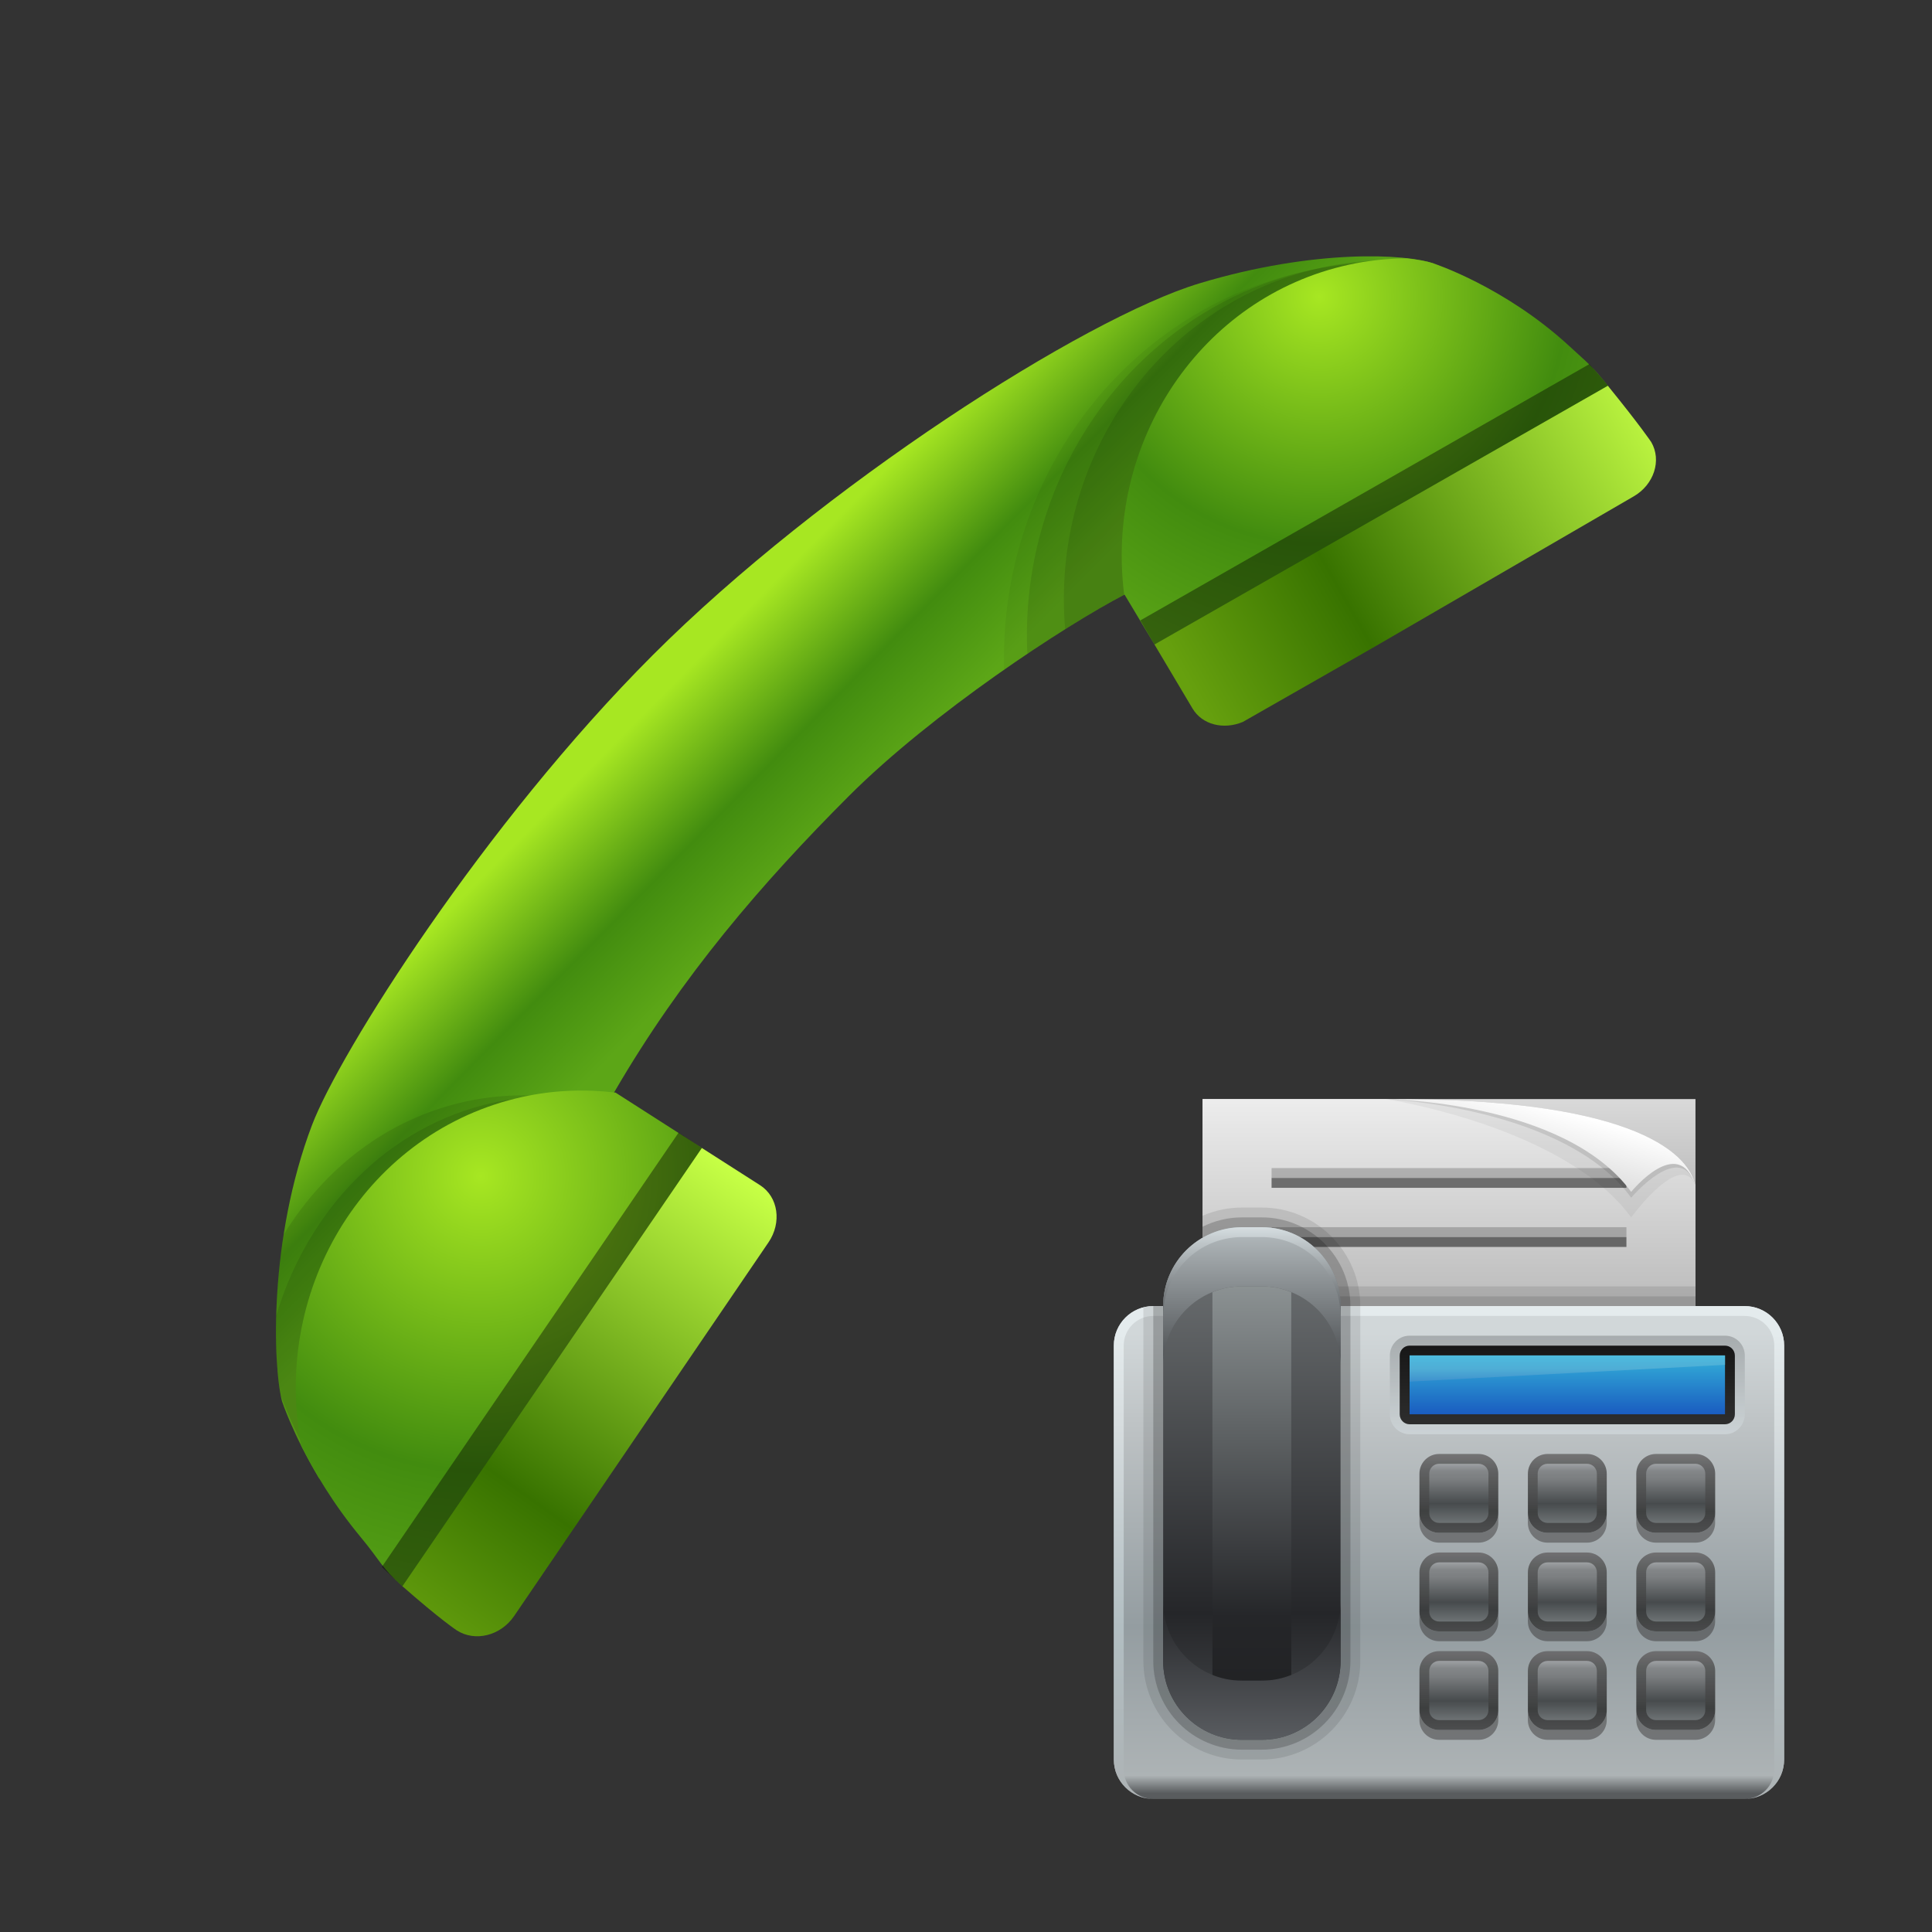 <?xml version="1.0" encoding="UTF-8"?>
<!DOCTYPE svg PUBLIC "-//W3C//DTD SVG 1.1 Tiny//EN" "http://www.w3.org/Graphics/SVG/1.1/DTD/svg11-tiny.dtd">
<svg baseProfile="tiny" height="60" viewBox="0 0 60 60" width="60" xmlns="http://www.w3.org/2000/svg" xmlns:xlink="http://www.w3.org/1999/xlink">
<rect x="0" y="0" width="60" height="60" fill="#333333" stroke="none"/>
<g>
<linearGradient gradientTransform="matrix(0.212 0.977 -0.977 0.212 -634.561 -270.486)" gradientUnits="userSpaceOnUse" id="SVGID_1_" x1="423.097" x2="429.652" y1="-578.646" y2="-582.908">
<stop offset="0" style="stop-color:#A7E722"/>
<stop offset="0.133" style="stop-color:#A7E722"/>
<stop offset="0.63" style="stop-color:#428C0F"/>
<stop offset="1" style="stop-color:#5CA617"/>
</linearGradient>
<path d="M19.081,33.91c2.089-3.595,4.591-6.496,7.281-9.188c2.593-2.591,6.72-5.3,8.562-6.256l9.604-10.282  c-0.845-0.3-3.693-0.464-7.279,0.616c-3.586,1.083-11.736,6.303-16.979,11.547c-5.242,5.246-9.727,12.347-10.581,14.595  c-1.343,3.541-1.221,7.445-0.929,8.58c0,0,0.34,1.035,1.144,2.377C10.248,46.475,19.081,33.91,19.081,33.91z" fill="url(#SVGID_1_)"/>
<path d="M31.184,20.8c1.488-1.036,2.87-1.882,3.74-2.334L44.271,8.46  c-0.132-0.058-0.209-0.088-0.209-0.088c-0.247-0.088-0.642-0.162-1.124-0.219c-0.793,0.006-1.596,0.093-2.401,0.27  C34.843,9.673,31.019,14.958,31.184,20.8z" fill="#020202" fill-opacity="0.05" stroke-opacity="0.05"/>
<path d="M31.906,20.306c1.205-0.809,2.291-1.462,3.018-1.84l9.377-10.04  c-0.146-0.063-0.233-0.098-0.233-0.098c-0.231-0.08-0.604-0.152-1.06-0.203c-0.751,0.006-1.51,0.087-2.27,0.253  C35.275,9.576,31.636,14.695,31.906,20.306z" fill="#020202" fill-opacity="0.1" stroke-opacity="0.1"/>
<path d="M44.079,8.263c-0.21-0.073-0.55-0.137-0.962-0.186c-0.681,0.006-1.369,0.08-2.06,0.231  c-5.087,1.116-8.426,5.984-7.978,11.233c0.725-0.455,1.363-0.826,1.844-1.076l9.424-10.088C44.178,8.302,44.079,8.263,44.079,8.263z  " fill="#020202" fill-opacity="0.1" stroke-opacity="0.1"/>
<radialGradient cx="40.97" cy="9.21" gradientUnits="userSpaceOnUse" id="SVGID_2_" r="12.287">
<stop offset="0" style="stop-color:#A7E722"/>
<stop offset="0.624" style="stop-color:#428C0F"/>
<stop offset="1" style="stop-color:#5CA617"/>
</radialGradient>
<path d="M34.924,18.466l0.929,1.55c0,0,15.101-6.784,14.084-8.038c-0.513-0.631-0.577-0.656-1.237-1.263  c-1.985-1.815-4.172-2.531-4.172-2.531c-0.186-0.063-0.481-0.12-0.845-0.161c-0.596,0.004-1.2,0.068-1.806,0.201  c-4.591,1.009-7.57,5.501-6.963,10.257C34.916,18.477,34.921,18.47,34.924,18.466z" fill="url(#SVGID_2_)"/>
<path d="M17.483,34.105c-0.988-0.139-2.007-0.119-3.027,0.105c-2.418,0.531-4.376,2.066-5.646,4.131  c-0.367,2.35-0.25,4.408-0.05,5.18c0,0,0.34,1.035,1.144,2.377c0.29,0.482,6.54-8.264,8.556-11.107L17.483,34.105z" fill="#020202" fill-opacity="0.1" stroke-opacity="0.1"/>
<path d="M18.366,34.135c-0.989-0.139-2.008-0.117-3.029,0.105c-3.313,0.727-5.775,3.332-6.76,6.623  c-0.026,1.025,0.034,1.873,0.127,2.398c0.003,0.012,0.005,0.033,0.01,0.047c0,0,0.34,1.033,1.144,2.379  c0.3,0.498,6.981-8.887,8.75-11.383L18.366,34.135z" fill="#020202" fill-opacity="0.1" stroke-opacity="0.1"/>
<radialGradient cx="437.426" cy="-571.231" gradientTransform="matrix(0.209 0.979 -0.968 0.212 -629.453 -270.615)" gradientUnits="userSpaceOnUse" id="SVGID_3_" r="14.619">
<stop offset="0" style="stop-color:#A7E722"/>
<stop offset="0.624" style="stop-color:#428C0F"/>
<stop offset="1" style="stop-color:#5CA617"/>
</radialGradient>
<path d="M11.202,47.738c0.616,0.74,0.646,0.953,1.295,1.523c1.194,1.055,9.301-13.611,9.301-13.611  l-2.683-1.719c-0.941-0.111-1.914-0.08-2.89,0.135c-4.777,1.049-7.806,5.869-6.87,10.832C9.749,45.686,10.349,46.709,11.202,47.738z  " fill="url(#SVGID_3_)"/>
<path d="M49.937,11.978c-0.179-0.22-0.381-0.446-0.578-0.67l-13.944,7.959l0.438,0.749  C35.853,20.016,50.953,13.231,49.937,11.978z" fill="#020202" fill-opacity="0.4" stroke-opacity="0.4"/>
<linearGradient gradientTransform="matrix(0.212 0.977 -0.977 0.212 -634.56 -270.486)" gradientUnits="userSpaceOnUse" id="SVGID_4_" x1="422.288" x2="427.479" y1="-610.929" y2="-594.441">
<stop offset="0" style="stop-color:#C6FF45"/>
<stop offset="0.679" style="stop-color:#387300"/>
<stop offset="1" style="stop-color:#66A00E"/>
</linearGradient>
<path d="M35.853,20.016l1.178,1.981c0.302,0.515,0.972,0.674,1.569,0.422l4.09-2.334l8.043-4.668  c0.632-0.363,0.878-1.119,0.549-1.686c0,0-0.333-0.501-1.349-1.751L35.853,20.016z" fill="url(#SVGID_4_)"/>
<path d="M21.798,35.65l-0.725-0.473l-9.215,13.486c0.216,0.205,0.43,0.414,0.639,0.598  C13.691,50.316,21.798,35.65,21.798,35.65z" fill="#020202" fill-opacity="0.4" stroke-opacity="0.4"/>
<linearGradient gradientTransform="matrix(0.212 0.977 -0.977 0.212 -634.56 -270.486)" gradientUnits="userSpaceOnUse" id="SVGID_5_" x1="439.698" x2="451.523" y1="-577.755" y2="-564.732">
<stop offset="0" style="stop-color:#C6FF45"/>
<stop offset="0.679" style="stop-color:#387300"/>
<stop offset="1" style="stop-color:#66A00E"/>
</linearGradient>
<path d="M12.498,49.262c1.193,1.049,1.686,1.369,1.686,1.369c0.567,0.367,1.363,0.17,1.781-0.441l7.9-11.605  c0.419-0.615,0.307-1.412-0.26-1.777l-1.808-1.156L12.498,49.262z" fill="url(#SVGID_5_)"/>
<rect fill="none" height="60" width="60"/>
</g>
<g transform="matrix(0.5 0 0 0.5 30 30)">
<linearGradient gradientTransform="matrix(2 0 0 -2 -292 -262)" gradientUnits="userSpaceOnUse" id="SVGID_1__" x1="161" x2="161" y1="-135.133" y2="-142.185">
<stop offset="0" style="stop-color:#D9D9D9"/>
<stop offset="0.538" style="stop-color:#B3B3B3"/>
<stop offset="1" style="stop-color:#B3B3B3"/>
</linearGradient>
<rect height="13.47" style="fill:url(#SVGID_1__);" width="30.615" x="14.694" y="8.266"/>
<linearGradient gradientTransform="matrix(2 0 0 -2 -292 -262)" gradientUnits="userSpaceOnUse" id="SVGID_2__" x1="161" x2="161" y1="-135.069" y2="-141.35">
<stop offset="0" style="stop-color:#EDEDED"/>
<stop offset="1" style="stop-color:#BDBDBD"/>
</linearGradient>
<polygon points="45.307,13.598 45.307,21.736 14.694,21.736 14.694,8.266 26.224,8.266 32.54,8.586   44.082,11.888 45.004,12.85 " style="fill:url(#SVGID_2__);"/>
<rect height="0.612" style="opacity:0.2;fill:#020202;enable-background:new    ;" width="22.653" x="22.654" y="20.512"/>
<rect height="0.612" style="opacity:0.1;fill:#020202;enable-background:new    ;" width="22.653" x="22.654" y="19.9"/>
<rect height="0.612" style="opacity:0.5;fill:#020202;enable-background:new    ;" width="22.04" x="18.98" y="16.838"/>
<rect height="0.614" style="opacity:0.2;fill:#020202;enable-background:new    ;" width="22.04" x="18.98" y="16.224"/>
<rect height="0.614" style="opacity:0.5;fill:#020202;enable-background:new    ;" width="22.04" x="18.98" y="13.164"/>
<rect height="0.612" style="opacity:0.2;fill:#020202;enable-background:new    ;" width="22.04" x="18.98" y="12.552"/>
<path d="M26.07,8.268c0,0,11.112,1.682,15.245,7.346  c0,0,3.123-4.286,3.992-1.956C44.868,11.408,40.902,8.186,26.07,8.268z" style="opacity:0.05;fill:#050505;enable-background:new    ;"/>
<path d="M26.07,8.268c0,0,11.112,0.458,15.245,6.122  c0,0,3.123-3.674,3.992-0.73C44.868,11.408,40.902,8.186,26.07,8.268z" style="opacity:0.1;fill:#050505;enable-background:new    ;"/>
<linearGradient gradientTransform="matrix(2 0 0 -2 -292 -262)" gradientUnits="userSpaceOnUse" id="SVGID_3__" x1="164.136" x2="163.559" y1="-135.399" y2="-137.542">
<stop offset="0" style="stop-color:#FFFFFF"/>
<stop offset="0.006" style="stop-color:#FFFFFF"/>
<stop offset="1" style="stop-color:#D9D9D9"/>
</linearGradient>
<path d="M26.07,8.268c0,0,11.112,0.098,15.245,5.762c0,0,2.957-3.648,3.992-0.372  C44.868,11.408,40.902,8.186,26.07,8.268z" style="fill:url(#SVGID_3__);"/>
<linearGradient gradientTransform="matrix(2 0 0 -2 -292 -262)" gradientUnits="userSpaceOnUse" id="SVGID_4__" x1="161" x2="161" y1="-141.385" y2="-156.693">
<stop offset="0" style="stop-color:#D1D7D9"/>
<stop offset="0.067" style="stop-color:#D1D7D9"/>
<stop offset="0.261" style="stop-color:#BDC2C4"/>
<stop offset="0.661" style="stop-color:#949DA1"/>
<stop offset="0.964" style="stop-color:#ADB3B5"/>
<stop offset="1" style="stop-color:#595C5E"/>
</linearGradient>
<path d="M50.816,49.288c0,1.353-1.099,2.45-2.45,2.45H11.632c-1.352,0-2.45-1.098-2.45-2.45V23.572  c0-1.352,1.098-2.45,2.45-2.45h36.734c1.352,0,2.45,1.098,2.45,2.45V49.288z" style="fill:url(#SVGID_4__);"/>
<linearGradient gradientTransform="matrix(2 0 0 -2 -292 -262)" gradientUnits="userSpaceOnUse" id="SVGID_5__" x1="161" x2="161" y1="-141.385" y2="-156.692">
<stop offset="0" style="stop-color:#E4EBED"/>
<stop offset="0.067" style="stop-color:#E4EBED"/>
<stop offset="0.261" style="stop-color:#D6DCDE"/>
<stop offset="0.661" style="stop-color:#B2BEC2"/>
<stop offset="1" style="stop-color:#ADB3B5"/>
</linearGradient>
<path d="M48.368,21.124H11.632c-1.352,0-2.45,1.098-2.45,2.45v25.714c0,1.353,1.098,2.45,2.45,2.45  c-1.014,0-1.836-0.824-1.836-1.838v-0.612V24.186v-0.614c0-1.012,0.822-1.836,1.836-1.836h36.734c1.014,0,1.836,0.824,1.836,1.836  v0.614v25.102V49.9c0,1.014-0.822,1.838-1.836,1.838c1.352,0,2.45-1.098,2.45-2.45V23.572C50.816,22.22,49.718,21.124,48.368,21.124  z" style="fill:url(#SVGID_5__);"/>
<path d="M45.307,47.45h-2.451c-0.676,0-1.224-0.548-1.224-1.224v0.613  c0,0.676,0.548,1.225,1.224,1.225h2.451c0.676,0,1.223-0.549,1.223-1.225v-0.613C46.532,46.9,45.982,47.45,45.307,47.45z" style="opacity:0.4;fill:#231F20;enable-background:new    ;"/>
<linearGradient gradientTransform="matrix(2 0 0 -2 -292 -262)" gradientUnits="userSpaceOnUse" id="SVGID_6_" x1="168.041" x2="168.041" y1="-152.283" y2="-154.747">
<stop offset="0" style="stop-color:#646263"/>
<stop offset="0.2" style="stop-color:#4D4D4D"/>
<stop offset="0.721" style="stop-color:#242424"/>
<stop offset="1" style="stop-color:#373737"/>
</linearGradient>
<path d="M42.857,47.45c-0.676,0-1.224-0.548-1.224-1.224  v-2.449c0-0.676,0.548-1.223,1.224-1.223h2.451c0.676,0,1.224,0.547,1.224,1.223v2.449c0,0.676-0.548,1.224-1.224,1.224H42.857z" style="opacity:0.8;fill:url(#SVGID_6_);enable-background:new    ;"/>
<linearGradient gradientTransform="matrix(2 0 0 -2 -292 -262)" gradientUnits="userSpaceOnUse" id="SVGID_7_" x1="168.041" x2="168.041" y1="-152.56" y2="-154.466">
<stop offset="0" style="stop-color:#A0A3A6"/>
<stop offset="0.133" style="stop-color:#838688"/>
<stop offset="0.261" style="stop-color:#7B7E80"/>
<stop offset="0.661" style="stop-color:#474B4D"/>
<stop offset="1" style="stop-color:#707577"/>
</linearGradient>
<path d="M45.918,46.225c0,0.34-0.273,0.613-0.611,0.613h-2.451c-0.338,0-0.611-0.273-0.611-0.613  v-2.449c0-0.34,0.273-0.613,0.611-0.613h2.451c0.338,0,0.611,0.273,0.611,0.613V46.225z" style="fill:url(#SVGID_7_);"/>
<path d="M38.57,47.45h-2.448c-0.677,0-1.224-0.548-1.224-1.224v0.613  c0,0.676,0.547,1.225,1.224,1.225h2.448c0.676,0,1.226-0.549,1.226-1.225v-0.613C39.796,46.9,39.246,47.45,38.57,47.45z" style="opacity:0.4;fill:#231F20;enable-background:new    ;"/>
<linearGradient gradientTransform="matrix(2 0 0 -2 -292 -262)" gradientUnits="userSpaceOnUse" id="SVGID_8_" x1="164.674" x2="164.674" y1="-152.253" y2="-154.778">
<stop offset="0" style="stop-color:#646263"/>
<stop offset="0.2" style="stop-color:#4D4D4D"/>
<stop offset="0.721" style="stop-color:#242424"/>
<stop offset="1" style="stop-color:#373737"/>
</linearGradient>
<path d="M36.124,47.45c-0.676,0-1.224-0.548-1.224-1.224  v-2.449c0-0.676,0.548-1.223,1.224-1.223h2.448c0.676,0,1.226,0.547,1.226,1.223v2.449c0,0.676-0.55,1.224-1.226,1.224H36.124z" style="opacity:0.8;fill:url(#SVGID_8_);enable-background:new    ;"/>
<linearGradient gradientTransform="matrix(2 0 0 -2 -292 -262)" gradientUnits="userSpaceOnUse" id="SVGID_9_" x1="164.673" x2="164.673" y1="-152.56" y2="-154.466">
<stop offset="0" style="stop-color:#A0A3A6"/>
<stop offset="0.133" style="stop-color:#838688"/>
<stop offset="0.261" style="stop-color:#7B7E80"/>
<stop offset="0.661" style="stop-color:#474B4D"/>
<stop offset="1" style="stop-color:#707577"/>
</linearGradient>
<path d="M39.184,46.225c0,0.34-0.273,0.613-0.613,0.613h-2.448c-0.338,0-0.614-0.273-0.614-0.613  v-2.449c0-0.34,0.276-0.613,0.614-0.613h2.448c0.34,0,0.613,0.273,0.613,0.613V46.225z" style="fill:url(#SVGID_9_);"/>
<linearGradient gradientTransform="matrix(2 0 0 -2 -292 -262)" gradientUnits="userSpaceOnUse" id="SVGID_10_" x1="161.307" x2="161.307" y1="-152.253" y2="-154.748">
<stop offset="0" style="stop-color:#646263"/>
<stop offset="0.2" style="stop-color:#4D4D4D"/>
<stop offset="0.721" style="stop-color:#242424"/>
<stop offset="1" style="stop-color:#373737"/>
</linearGradient>
<path d="M29.386,47.45c-0.674,0-1.222-0.548-1.222-1.224  v-2.449c0-0.676,0.548-1.223,1.222-1.223h2.45c0.676,0,1.225,0.547,1.225,1.223v2.449c0,0.676-0.549,1.224-1.225,1.224H29.386z" style="opacity:0.8;fill:url(#SVGID_10_);enable-background:new    ;"/>
<path d="M31.836,47.45h-2.45c-0.674,0-1.222-0.548-1.222-1.224v0.613  c0,0.676,0.548,1.225,1.222,1.225h2.45c0.676,0,1.225-0.549,1.225-1.225v-0.613C33.061,46.9,32.512,47.45,31.836,47.45z" style="opacity:0.4;fill:#231F20;enable-background:new    ;"/>
<linearGradient gradientTransform="matrix(2 0 0 -2 -292 -262)" gradientUnits="userSpaceOnUse" id="SVGID_11_" x1="161.306" x2="161.306" y1="-152.56" y2="-154.466">
<stop offset="0" style="stop-color:#A0A3A6"/>
<stop offset="0.133" style="stop-color:#838688"/>
<stop offset="0.261" style="stop-color:#7B7E80"/>
<stop offset="0.661" style="stop-color:#474B4D"/>
<stop offset="1" style="stop-color:#707577"/>
</linearGradient>
<path d="M32.45,46.225c0,0.34-0.274,0.613-0.614,0.613h-2.45c-0.338,0-0.612-0.273-0.612-0.613  v-2.449c0-0.34,0.274-0.613,0.612-0.613h2.45c0.34,0,0.614,0.273,0.614,0.613V46.225z" style="fill:url(#SVGID_11_);"/>
<path d="M45.307,41.328h-2.451c-0.676,0-1.224-0.549-1.224-1.225  v0.612c0,0.677,0.548,1.224,1.224,1.224h2.451c0.676,0,1.223-0.547,1.223-1.224v-0.612C46.532,40.779,45.982,41.328,45.307,41.328z" style="opacity:0.4;fill:#231F20;enable-background:new    ;"/>
<linearGradient gradientTransform="matrix(2 0 0 -2 -292 -262)" gradientUnits="userSpaceOnUse" id="SVGID_12_" x1="168.041" x2="168.041" y1="-149.221" y2="-151.687">
<stop offset="0" style="stop-color:#646263"/>
<stop offset="0.2" style="stop-color:#4D4D4D"/>
<stop offset="0.721" style="stop-color:#242424"/>
<stop offset="1" style="stop-color:#373737"/>
</linearGradient>
<path d="M42.857,41.328c-0.676,0-1.224-0.549-1.224-1.225  v-2.449c0-0.674,0.548-1.225,1.224-1.225h2.451c0.676,0,1.224,0.551,1.224,1.225v2.449c0,0.676-0.548,1.225-1.224,1.225H42.857z" style="opacity:0.8;fill:url(#SVGID_12_);enable-background:new    ;"/>
<linearGradient gradientTransform="matrix(2 0 0 -2 -292 -262)" gradientUnits="userSpaceOnUse" id="SVGID_13_" x1="168.041" x2="168.041" y1="-149.499" y2="-151.405">
<stop offset="0" style="stop-color:#A0A3A6"/>
<stop offset="0.133" style="stop-color:#838688"/>
<stop offset="0.261" style="stop-color:#7B7E80"/>
<stop offset="0.661" style="stop-color:#474B4D"/>
<stop offset="1" style="stop-color:#707577"/>
</linearGradient>
<path d="M45.918,40.104c0,0.338-0.273,0.612-0.611,0.612h-2.451c-0.338,0-0.611-0.274-0.611-0.612  v-2.449c0-0.338,0.273-0.614,0.611-0.614h2.451c0.338,0,0.611,0.276,0.611,0.614V40.104z" style="fill:url(#SVGID_13_);"/>
<path d="M38.57,41.328h-2.448c-0.677,0-1.224-0.549-1.224-1.225v0.612  c0,0.677,0.547,1.224,1.224,1.224h2.448c0.676,0,1.226-0.547,1.226-1.224v-0.612C39.796,40.779,39.246,41.328,38.57,41.328z" style="opacity:0.4;fill:#231F20;enable-background:new    ;"/>
<linearGradient gradientTransform="matrix(2 0 0 -2 -292 -262)" gradientUnits="userSpaceOnUse" id="SVGID_14_" x1="164.674" x2="164.674" y1="-149.192" y2="-151.717">
<stop offset="0" style="stop-color:#646263"/>
<stop offset="0.2" style="stop-color:#4D4D4D"/>
<stop offset="0.721" style="stop-color:#242424"/>
<stop offset="1" style="stop-color:#373737"/>
</linearGradient>
<path d="M36.124,41.328c-0.676,0-1.224-0.549-1.224-1.225  v-2.449c0-0.674,0.548-1.225,1.224-1.225h2.448c0.676,0,1.226,0.551,1.226,1.225v2.449c0,0.676-0.55,1.225-1.226,1.225H36.124z" style="opacity:0.8;fill:url(#SVGID_14_);enable-background:new    ;"/>
<linearGradient gradientTransform="matrix(2 0 0 -2 -292 -262)" gradientUnits="userSpaceOnUse" id="SVGID_15_" x1="164.673" x2="164.673" y1="-149.499" y2="-151.405">
<stop offset="0" style="stop-color:#A0A3A6"/>
<stop offset="0.133" style="stop-color:#838688"/>
<stop offset="0.261" style="stop-color:#7B7E80"/>
<stop offset="0.661" style="stop-color:#474B4D"/>
<stop offset="1" style="stop-color:#707577"/>
</linearGradient>
<path d="M39.184,40.104c0,0.338-0.273,0.612-0.613,0.612h-2.448c-0.338,0-0.614-0.274-0.614-0.612  v-2.449c0-0.338,0.276-0.614,0.614-0.614h2.448c0.34,0,0.613,0.276,0.613,0.614V40.104z" style="fill:url(#SVGID_15_);"/>
<linearGradient gradientTransform="matrix(2 0 0 -2 -292 -262)" gradientUnits="userSpaceOnUse" id="SVGID_16_" x1="161.307" x2="161.307" y1="-149.192" y2="-151.687">
<stop offset="0" style="stop-color:#646263"/>
<stop offset="0.2" style="stop-color:#4D4D4D"/>
<stop offset="0.721" style="stop-color:#242424"/>
<stop offset="1" style="stop-color:#373737"/>
</linearGradient>
<path d="M29.386,41.328c-0.674,0-1.222-0.549-1.222-1.225  v-2.449c0-0.674,0.548-1.225,1.222-1.225h2.45c0.676,0,1.225,0.551,1.225,1.225v2.449c0,0.676-0.549,1.225-1.225,1.225H29.386z" style="opacity:0.8;fill:url(#SVGID_16_);enable-background:new    ;"/>
<path d="M31.836,41.328h-2.45c-0.674,0-1.222-0.549-1.222-1.225v0.612  c0,0.677,0.548,1.224,1.222,1.224h2.45c0.676,0,1.225-0.547,1.225-1.224v-0.612C33.061,40.779,32.512,41.328,31.836,41.328z" style="opacity:0.4;fill:#231F20;enable-background:new    ;"/>
<linearGradient gradientTransform="matrix(2 0 0 -2 -292 -262)" gradientUnits="userSpaceOnUse" id="SVGID_17_" x1="161.306" x2="161.306" y1="-149.499" y2="-151.405">
<stop offset="0" style="stop-color:#A0A3A6"/>
<stop offset="0.133" style="stop-color:#838688"/>
<stop offset="0.261" style="stop-color:#7B7E80"/>
<stop offset="0.661" style="stop-color:#474B4D"/>
<stop offset="1" style="stop-color:#707577"/>
</linearGradient>
<path d="M32.45,40.104c0,0.338-0.274,0.612-0.614,0.612h-2.45c-0.338,0-0.612-0.274-0.612-0.612  v-2.449c0-0.338,0.274-0.614,0.612-0.614h2.45c0.34,0,0.614,0.276,0.614,0.614V40.104z" style="fill:url(#SVGID_17_);"/>
<path d="M45.307,35.206h-2.451c-0.676,0-1.224-0.548-1.224-1.224  v0.611c0,0.676,0.548,1.225,1.224,1.225h2.451c0.676,0,1.223-0.549,1.223-1.225V33.98C46.532,34.656,45.982,35.206,45.307,35.206z" style="opacity:0.4;fill:#231F20;enable-background:new    ;"/>
<linearGradient gradientTransform="matrix(2 0 0 -2 -292 -262)" gradientUnits="userSpaceOnUse" id="SVGID_18_" x1="168.041" x2="168.041" y1="-146.159" y2="-148.626">
<stop offset="0" style="stop-color:#646263"/>
<stop offset="0.2" style="stop-color:#4D4D4D"/>
<stop offset="0.721" style="stop-color:#242424"/>
<stop offset="1" style="stop-color:#373737"/>
</linearGradient>
<path d="M42.857,35.206c-0.676,0-1.224-0.548-1.224-1.224  v-2.45c0-0.675,0.548-1.224,1.224-1.224h2.451c0.676,0,1.224,0.549,1.224,1.224v2.45c0,0.676-0.548,1.224-1.224,1.224H42.857z" style="opacity:0.8;fill:url(#SVGID_18_);enable-background:new    ;"/>
<linearGradient gradientTransform="matrix(2 0 0 -2 -292 -262)" gradientUnits="userSpaceOnUse" id="SVGID_19_" x1="168.041" x2="168.041" y1="-146.437" y2="-148.343">
<stop offset="0" style="stop-color:#A0A3A6"/>
<stop offset="0.133" style="stop-color:#838688"/>
<stop offset="0.261" style="stop-color:#7B7E80"/>
<stop offset="0.661" style="stop-color:#474B4D"/>
<stop offset="1" style="stop-color:#707577"/>
</linearGradient>
<path d="M45.918,33.98c0,0.338-0.273,0.611-0.611,0.611h-2.451c-0.338,0-0.611-0.273-0.611-0.611  v-2.451c0-0.338,0.273-0.611,0.611-0.611h2.451c0.338,0,0.611,0.273,0.611,0.611V33.98z" style="fill:url(#SVGID_19_);"/>
<path d="M38.57,35.206h-2.448c-0.677,0-1.224-0.548-1.224-1.224v0.611  c0,0.676,0.547,1.225,1.224,1.225h2.448c0.676,0,1.226-0.549,1.226-1.225V33.98C39.796,34.656,39.246,35.206,38.57,35.206z" style="opacity:0.4;fill:#231F20;enable-background:new    ;"/>
<linearGradient gradientTransform="matrix(2 0 0 -2 -292 -262)" gradientUnits="userSpaceOnUse" id="SVGID_20_" x1="164.674" x2="164.674" y1="-146.13" y2="-148.657">
<stop offset="0" style="stop-color:#646263"/>
<stop offset="0.2" style="stop-color:#4D4D4D"/>
<stop offset="0.721" style="stop-color:#242424"/>
<stop offset="1" style="stop-color:#373737"/>
</linearGradient>
<path d="M36.124,35.206c-0.676,0-1.224-0.548-1.224-1.224  v-2.45c0-0.675,0.548-1.224,1.224-1.224h2.448c0.676,0,1.226,0.549,1.226,1.224v2.45c0,0.676-0.55,1.224-1.226,1.224H36.124z" style="opacity:0.8;fill:url(#SVGID_20_);enable-background:new    ;"/>
<linearGradient gradientTransform="matrix(2 0 0 -2 -292 -262)" gradientUnits="userSpaceOnUse" id="SVGID_21_" x1="164.673" x2="164.673" y1="-146.437" y2="-148.343">
<stop offset="0" style="stop-color:#A0A3A6"/>
<stop offset="0.133" style="stop-color:#838688"/>
<stop offset="0.261" style="stop-color:#7B7E80"/>
<stop offset="0.661" style="stop-color:#474B4D"/>
<stop offset="1" style="stop-color:#707577"/>
</linearGradient>
<path d="M39.184,33.98c0,0.338-0.273,0.611-0.613,0.611h-2.448c-0.338,0-0.614-0.273-0.614-0.611  v-2.451c0-0.338,0.276-0.611,0.614-0.611h2.448c0.34,0,0.613,0.273,0.613,0.611V33.98z" style="fill:url(#SVGID_21_);"/>
<linearGradient gradientTransform="matrix(2 0 0 -2 -292 -262)" gradientUnits="userSpaceOnUse" id="SVGID_22_" x1="161.307" x2="161.307" y1="-146.13" y2="-148.627">
<stop offset="0" style="stop-color:#646263"/>
<stop offset="0.2" style="stop-color:#4D4D4D"/>
<stop offset="0.721" style="stop-color:#242424"/>
<stop offset="1" style="stop-color:#373737"/>
</linearGradient>
<path d="M29.386,35.206c-0.674,0-1.222-0.548-1.222-1.224  v-2.45c0-0.675,0.548-1.224,1.222-1.224h2.45c0.676,0,1.225,0.549,1.225,1.224v2.45c0,0.676-0.549,1.224-1.225,1.224H29.386z" style="opacity:0.8;fill:url(#SVGID_22_);enable-background:new    ;"/>
<path d="M31.836,35.206h-2.45c-0.674,0-1.222-0.548-1.222-1.224v0.611  c0,0.676,0.548,1.225,1.222,1.225h2.45c0.676,0,1.225-0.549,1.225-1.225V33.98C33.061,34.656,32.512,35.206,31.836,35.206z" style="opacity:0.4;fill:#231F20;enable-background:new    ;"/>
<linearGradient gradientTransform="matrix(2 0 0 -2 -292 -262)" gradientUnits="userSpaceOnUse" id="SVGID_23_" x1="161.306" x2="161.306" y1="-146.437" y2="-148.343">
<stop offset="0" style="stop-color:#A0A3A6"/>
<stop offset="0.133" style="stop-color:#838688"/>
<stop offset="0.261" style="stop-color:#7B7E80"/>
<stop offset="0.661" style="stop-color:#474B4D"/>
<stop offset="1" style="stop-color:#707577"/>
</linearGradient>
<path d="M32.45,33.98c0,0.338-0.274,0.611-0.614,0.611h-2.45c-0.338,0-0.612-0.273-0.612-0.611  v-2.451c0-0.338,0.274-0.611,0.612-0.611h2.45c0.34,0,0.614,0.273,0.614,0.611V33.98z" style="fill:url(#SVGID_23_);"/>
<linearGradient gradientTransform="matrix(2 0 0 -2 -292 -262)" gradientUnits="userSpaceOnUse" id="SVGID_24_" x1="164.675" x2="164.675" y1="-142.487" y2="-145.561">
<stop offset="0" style="stop-color:#686C6E"/>
<stop offset="1" style="stop-color:#E4EEF2"/>
</linearGradient>
<path d="M27.552,29.082c-0.676,0-1.226-0.556-1.226-1.238  v-3.642c0-0.686,0.55-1.24,1.226-1.24H47.15c0.676,0,1.224,0.554,1.224,1.24v3.642c0,0.682-0.548,1.238-1.224,1.238H27.552z" style="opacity:0.4;fill:url(#SVGID_24_);enable-background:new    ;"/>
<linearGradient gradientTransform="matrix(2 0 0 -2 -292 -262)" gradientUnits="userSpaceOnUse" id="SVGID_25_" x1="164.674" x2="164.674" y1="-142.801" y2="-145.279">
<stop offset="0" style="stop-color:#171717"/>
<stop offset="1" style="stop-color:#2E2E2E"/>
</linearGradient>
<path d="M47.756,27.844c0,0.342-0.273,0.62-0.613,0.62H27.552c-0.338,0-0.614-0.278-0.614-0.62  v-3.642c0-0.344,0.276-0.622,0.614-0.622h19.591c0.34,0,0.613,0.278,0.613,0.622V27.844z" style="fill:url(#SVGID_25_);"/>
<linearGradient gradientTransform="matrix(2 0 0 -2 -292 -262)" gradientUnits="userSpaceOnUse" id="SVGID_26_" x1="164.674" x2="164.674" y1="-139.786" y2="-146.199">
<stop offset="0" style="stop-color:#45E8FF"/>
<stop offset="0.145" style="stop-color:#45E8FF"/>
<stop offset="0.558" style="stop-color:#30A4D5"/>
<stop offset="0.873" style="stop-color:#1347BA"/>
<stop offset="1" style="stop-color:#1C65C3"/>
</linearGradient>
<rect height="3.642" style="fill:url(#SVGID_26_);" width="19.591" x="27.552" y="24.202"/>
<linearGradient gradientTransform="matrix(2 0 0 -2 -292 -262)" gradientUnits="userSpaceOnUse" id="SVGID_27_" x1="164.674" x2="164.674" y1="-141.033" y2="-145.489">
<stop offset="0" style="stop-color:#45E8FF"/>
<stop offset="0.145" style="stop-color:#45E8FF"/>
<stop offset="0.558" style="stop-color:#4FADD5"/>
<stop offset="0.873" style="stop-color:#1347BA"/>
<stop offset="1" style="stop-color:#1C65C3"/>
</linearGradient>
<polygon points="27.552,25.816 47.143,24.772 47.143,24.186 27.552,24.186 " style="fill:url(#SVGID_27_);"/>
<path d="M17.142,49.288h1.224c3.376,0,6.124-2.748,6.124-6.124v-22.04  c0-3.376-2.748-6.122-6.124-6.122h-1.224c-0.87,0-1.698,0.184-2.45,0.514v5.608h-3.06c-0.212,0-0.416,0.038-0.614,0.088v21.954  C11.02,46.54,13.768,49.288,17.142,49.288z" style="opacity:0.1;fill:#050505;enable-background:new    ;"/>
<path d="M17.142,48.674h1.224c3.04,0,5.51-2.47,5.51-5.51v-22.04  c0-3.04-2.47-5.51-5.51-5.51h-1.224c-0.88,0-1.708,0.212-2.45,0.58v4.93h-3.06v22.042C11.632,46.204,14.106,48.674,17.142,48.674z" style="opacity:0.2;fill:#050505;enable-background:new    ;"/>
<linearGradient gradientTransform="matrix(2 0 0 -2 -292 -262)" gradientUnits="userSpaceOnUse" id="SVGID_28_" x1="154.878" x2="154.878" y1="-139.178" y2="-155.333">
<stop offset="0" style="stop-color:#727678"/>
<stop offset="0.739" style="stop-color:#252629"/>
<stop offset="1" style="stop-color:#494C4F"/>
</linearGradient>
<path d="M23.266,43.164c0,2.706-2.192,4.898-4.898,4.898h-1.226c-2.706,0-4.896-2.194-4.896-4.898  v-22.04c0-2.706,2.192-4.898,4.896-4.898h1.224c2.708,0,4.898,2.194,4.898,4.898v22.04H23.266z" style="fill:url(#SVGID_28_);"/>
<linearGradient gradientTransform="matrix(2 0 0 -2 -292 -262)" gradientUnits="userSpaceOnUse" id="SVGID_29_" x1="154.877" x2="154.877" y1="-139.13" y2="-143.48">
<stop offset="0" style="stop-color:#B5BCBF"/>
<stop offset="1" style="stop-color:#494C4F"/>
</linearGradient>
<path d="M18.368,16.224h-1.226c-2.706,0-4.896,2.194-4.896,4.898v3.674  c0-2.706,2.192-4.898,4.896-4.898h1.224c2.708,0,4.898,2.194,4.898,4.898v-3.674C23.266,18.418,21.074,16.224,18.368,16.224z" style="fill:url(#SVGID_29_);"/>
<linearGradient gradientTransform="matrix(2 0 0 -2 -292 -262)" gradientUnits="userSpaceOnUse" id="SVGID_30_" x1="154.877" x2="154.877" y1="-139.119" y2="-142.234">
<stop offset="0" style="stop-color:#D5DDE0"/>
<stop offset="1" style="stop-color:#494C4F"/>
</linearGradient>
<path d="M18.368,16.224h-1.226c-2.706,0-4.896,2.194-4.896,4.898v0.614  c0-2.706,2.192-4.898,4.896-4.898h1.224c2.708,0,4.898,2.194,4.898,4.898v-0.614C23.266,18.418,21.074,16.224,18.368,16.224z" style="fill:url(#SVGID_30_);"/>
<linearGradient gradientTransform="matrix(2 0 0 -2 -292 -262)" gradientUnits="userSpaceOnUse" id="SVGID_31_" x1="154.877" x2="154.877" y1="-138.873" y2="-155.135">
<stop offset="0" style="stop-color:#A0A7A8"/>
<stop offset="0.758" style="stop-color:#252629"/>
<stop offset="1" style="stop-color:#1F2021"/>
</linearGradient>
<path d="M18.368,19.898h-1.226c-0.65,0-1.27,0.128-1.836,0.362v24.129h4.896V20.26  C19.636,20.028,19.018,19.898,18.368,19.898z" style="fill:url(#SVGID_31_);"/>
<linearGradient gradientTransform="matrix(2 0 0 -2 -292 -262)" gradientUnits="userSpaceOnUse" id="SVGID_32_" x1="154.877" x2="154.877" y1="-150.763" y2="-155.113">
<stop offset="0" style="stop-color:#252629"/>
<stop offset="1" style="stop-color:#5A5D61"/>
</linearGradient>
<path d="M18.368,44.389h-1.226c-2.706,0-4.896-2.195-4.896-4.898v3.674  c0,2.706,2.192,4.898,4.896,4.898h1.224c2.708,0,4.898-2.194,4.898-4.898V39.49C23.266,42.195,21.074,44.389,18.368,44.389z" style="fill:url(#SVGID_32_);"/>
<rect height="60" style="fill:none;" width="60"/>
</g>
</svg>
